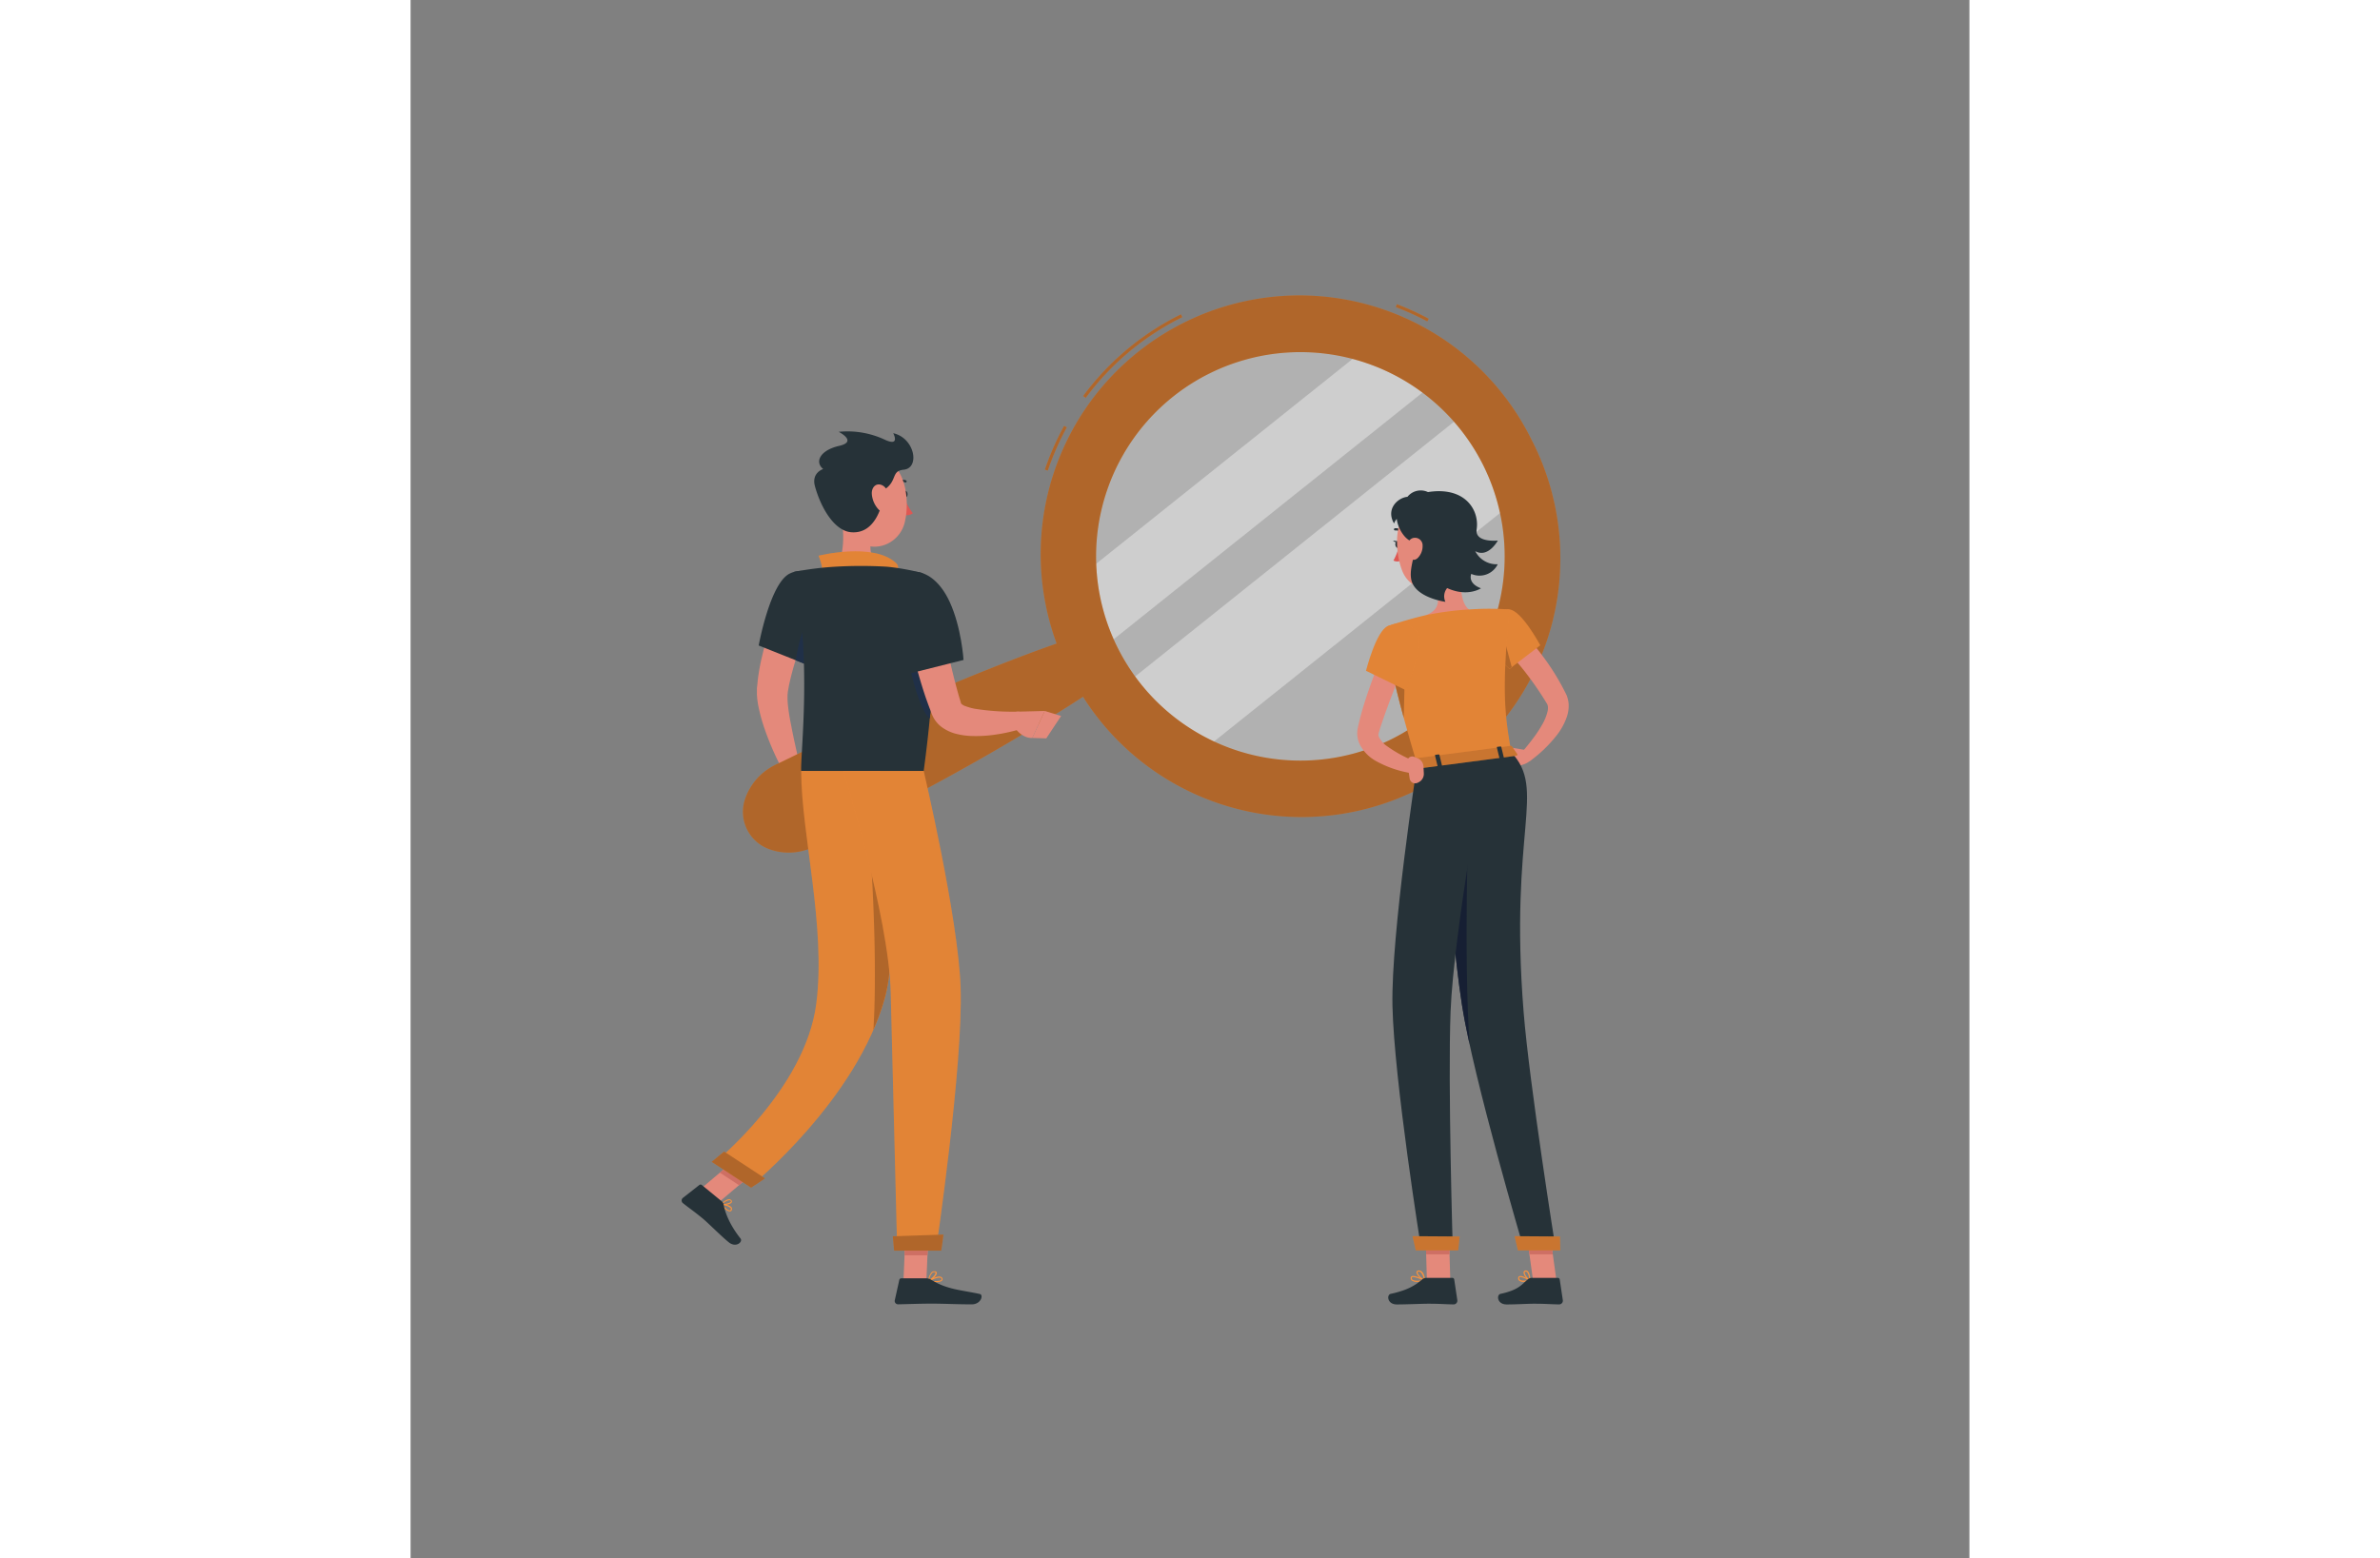 <svg xmlns="http://www.w3.org/2000/svg" viewBox="0 0 500 500" width="997" height="653" class="empty">
    <rect x="0" y="0" width="500" height="500" fill="#808080" stroke="none"/>
    <g class="empty_svg__animable empty_svg__animator-active"
        style="transform-origin: 227.87px 256.639px 0px;">
        <path
            d="M130.36 194.26c-.88 2-1.85 4.16-2.7 6.27s-1.73 4.28-2.5 6.44a91.35 91.35 0 00-3.79 12.93l-.29 1.6-.1.6c0 .17 0 .39-.06.59a24.53 24.53 0 00.06 2.92c.19 2.11.53 4.37 1 6.63.84 4.53 1.91 9.2 3 13.8l-5.13 2a92.65 92.65 0 01-6.09-13.59 57 57 0 01-2.12-7.47 26.81 26.81 0 01-.56-4.26v-1.21c0-.43 0-.91.07-1.19l.2-2a63 63 0 011.37-7.65c.56-2.5 1.28-4.93 2-7.33s1.62-4.76 2.57-7.08c.47-1.16 1-2.31 1.46-3.46s1-2.25 1.64-3.48z"
            fill="#e4897b" class="empty_svg__animable"
            style="transform-origin: 120.72px 218.68px 0px;"></path>
        <path d="M124.71 244.69l3.9 3.81-8.51 4s-2.06-3.61-.63-6.87z" fill="#e4897b"
            class="empty_svg__animable" style="transform-origin: 123.787px 248.595px 0px;"></path>
        <path fill="#e4897b" d="M131.76 254.17l-7.19 2.94-4.46-4.65 8.5-3.96 3.15 5.67z"
            class="empty_svg__animable" style="transform-origin: 125.935px 252.805px 0px;"></path>
        <path d="M277.41 250.07A72 72 0 11357 186.5a72 72 0 01-79.59 63.57z" fill="#fafafa"
            opacity=".4" class="empty_svg__animable"
            style="transform-origin: 285.444px 178.52px 0px;"></path>
        <path
            d="M329.79 121.79l-109.5 87.49c-.46-1-.91-2-1.33-3a71.24 71.24 0 01-5.21-20.48l94.58-75.57a71.15 71.15 0 0121.46 11.56z"
            fill="#fafafa" opacity=".4" class="empty_svg__animable"
            style="transform-origin: 271.77px 159.755px 0px;"></path>
        <path
            d="M355.06 160.12l-102.95 82.25a71.86 71.86 0 01-24.77-21.28l112.41-89.82a72 72 0 0115.31 28.85z"
            fill="#fafafa" opacity=".4" class="empty_svg__animable"
            style="transform-origin: 291.2px 186.82px 0px;"></path>
        <path
            d="M204.39 151l-.95-.32a87.68 87.68 0 016.18-14.05l.87.48a86.93 86.93 0 00-6.1 13.89zm12.14-23.34l-.81-.59a86.7 86.7 0 0131.37-26.21l.45.9a85.74 85.74 0 00-31.01 25.93zm109.59-24.53A83.6 83.6 0 00316 98.54l.36-.94a85.62 85.62 0 0110.22 4.68z"
            fill="#fb923c" class="empty_svg__animable"
            style="transform-origin: 265.01px 124.3px 0px;"></path>
        <path
            d="M204.39 151l-.95-.32a87.68 87.68 0 016.18-14.05l.87.48a86.93 86.93 0 00-6.1 13.89zm12.14-23.34l-.81-.59a86.7 86.7 0 0131.37-26.21l.45.9a85.74 85.74 0 00-31.01 25.93zm109.59-24.53A83.6 83.6 0 00316 98.54l.36-.94a85.62 85.62 0 0110.22 4.68z"
            opacity=".3" class="empty_svg__animable" style="transform-origin: 265.01px 124.3px 0px;"></path>
        <path
            d="M359.87 141.74a83 83 0 00-152.65 64.73c-6.68 2.34-13.28 4.85-19.84 7.44q-14.19 5.63-28.12 11.76c-9.28 4.11-18.52 8.3-27.67 12.68-4.59 2.15-9.12 4.42-13.69 6.62a19.79 19.79 0 00-6.34 4.35 19.15 19.15 0 00-2.57 3.37 17.25 17.25 0 00-2 4.63 12.72 12.72 0 007.33 14.85 17.56 17.56 0 004.86 1.26 18.88 18.88 0 004.25 0 19.76 19.76 0 007.3-2.39c4.53-2.29 9.09-4.5 13.59-6.85 9-4.59 18-9.38 26.89-14.24S189 240 197.68 234.78c6-3.63 12.06-7.34 18-11.22a83 83 0 00144.21-81.82zm-45.46 95.53a65.53 65.53 0 1129.75-87.78 65.53 65.53 0 01-29.75 87.78z"
            fill="#fb923c" class="empty_svg__animable"
            style="transform-origin: 237.695px 184.169px 0px;"></path>
        <path
            d="M359.87 141.74a83 83 0 00-152.65 64.73c-6.68 2.34-13.28 4.85-19.84 7.44q-14.19 5.63-28.12 11.76c-9.28 4.11-18.52 8.3-27.67 12.68-4.59 2.15-9.12 4.42-13.69 6.62a19.79 19.79 0 00-6.34 4.35 19.15 19.15 0 00-2.57 3.37 17.25 17.25 0 00-2 4.63 12.72 12.72 0 007.33 14.85 17.56 17.56 0 004.86 1.26 18.88 18.88 0 004.25 0 19.76 19.76 0 007.3-2.39c4.53-2.29 9.09-4.5 13.59-6.85 9-4.59 18-9.38 26.89-14.24S189 240 197.68 234.78c6-3.63 12.06-7.34 18-11.22a83 83 0 00144.21-81.82zm-45.46 95.53a65.53 65.53 0 1129.75-87.78 65.53 65.53 0 01-29.75 87.78z"
            opacity=".3" class="empty_svg__animable"
            style="transform-origin: 237.695px 184.169px 0px;"></path>
        <path d="M158 158.55c0 .59.31 1.07.7 1.07s.7-.48.7-1.07-.31-1.07-.7-1.07-.7.52-.7 1.07z"
            fill="#263238" class="empty_svg__animable"
            style="transform-origin: 158.7px 158.55px 0px;"></path>
        <path d="M158.28 159.62a21.33 21.33 0 002.83 5.07 3.41 3.41 0 01-2.83.53z" fill="#de5753"
            class="empty_svg__animable" style="transform-origin: 159.695px 162.473px 0px;"></path>
        <path
            d="M155.93 155.26a.37.37 0 01-.29-.14.36.36 0 01.08-.49 3.43 3.43 0 013.13-.53.35.35 0 11-.25.65 2.73 2.73 0 00-2.47.45.36.36 0 01-.2.06z"
            fill="#263238" class="empty_svg__animable"
            style="transform-origin: 157.343px 154.596px 0px;"></path>
        <path
            d="M137.8 163c1 5.37 2.1 15.22-1.66 18.81 0 0 1.47 5.45 11.46 5.45 11 0 5.24-5.45 5.24-5.45-6-1.44-5.83-5.88-4.79-10.06z"
            fill="#e4897b" class="empty_svg__animable"
            style="transform-origin: 145.244px 175.13px 0px;"></path>
        <path
            d="M131.65 184.64c1.19-1.85-.81-6.34-.81-6.34s17.68-4.45 24.91 2.38c1.5 1.41-.16 3.49-.16 3.49z"
            fill="#fb923c" class="empty_svg__animable"
            style="transform-origin: 143.609px 180.758px 0px;"></path>
        <path
            d="M131.65 184.64c1.19-1.85-.81-6.34-.81-6.34s17.68-4.45 24.91 2.38c1.5 1.41-.16 3.49-.16 3.49z"
            opacity=".1" class="empty_svg__animable"
            style="transform-origin: 143.609px 180.758px 0px;"></path>
        <path
            d="M102.4 388.67c-.93 0-2.42-1.55-2.86-2.13a.17.17 0 010-.19.18.18 0 01.16-.09c.11 0 2.56.22 3.23 1.09a.81.81 0 01.16.66.72.72 0 01-.52.65zm-2.32-2c.73.84 1.9 1.79 2.4 1.67 0 0 .2-.05.26-.37a.45.45 0 00-.1-.38 4.67 4.67 0 00-2.56-.94z"
            fill="#fb923c" class="empty_svg__animable"
            style="transform-origin: 101.308px 387.465px 0px;"></path>
        <path
            d="M100.19 386.65a2.68 2.68 0 01-.54 0 .16.16 0 01-.14-.11.2.2 0 010-.18c.07-.06 1.54-1.59 2.65-1.59a.94.94 0 01.71.3.57.57 0 01.14.7c-.29.56-1.82.88-2.82.88zm-.13-.35c1 0 2.45-.31 2.69-.75 0 0 .07-.13-.09-.29a.59.59 0 00-.46-.19 4.23 4.23 0 00-2.14 1.23z"
            fill="#fb923c" class="empty_svg__animable"
            style="transform-origin: 101.281px 385.717px 0px;"></path>
        <path
            d="M168.39 411.37a13.25 13.25 0 01-2.26-.21.16.16 0 01-.13-.16.18.18 0 01.08-.18c.11-.06 2.67-1.53 3.9-1.19a.86.86 0 01.55.4.66.66 0 010 .76c-.29.45-1.2.58-2.14.58zm-1.69-.47c1.36.2 3.22.19 3.56-.29.05-.06.09-.17 0-.38a.56.56 0 00-.34-.25c-.78-.2-2.33.46-3.22.92z"
            fill="#fb923c" class="empty_svg__animable"
            style="transform-origin: 168.324px 410.475px 0px;"></path>
        <path
            d="M166.17 411.17a.18.18 0 01-.1 0 .16.16 0 01-.07-.17 4.88 4.88 0 011.14-2.83 1.25 1.25 0 011-.29c.48 0 .62.29.65.48.13.83-1.62 2.42-2.51 2.82zm1.79-3a.91.91 0 00-.6.22 4 4 0 00-1 2.27c.9-.55 2.1-1.79 2-2.29 0 0 0-.17-.34-.2z"
            fill="#fb923c" class="empty_svg__animable"
            style="transform-origin: 167.396px 409.523px 0px;"></path>
        <path fill="#e4897b" d="M158.09 410.99h7.35l.73-17.01h-7.35l-.73 17.01z"
            class="empty_svg__animable" style="transform-origin: 162.13px 402.485px 0px;"></path>
        <path fill="#e4897b" d="M92.64 381.79l6.14 4.02 13.56-11.45-6.15-4.03-13.55 11.46z"
            class="empty_svg__animable" style="transform-origin: 102.49px 378.07px 0px;"></path>
        <path
            d="M99.79 385.43l-6.38-5.23a.63.63 0 00-.8 0l-5.26 4.13a1.08 1.08 0 000 1.69c2.26 1.79 3.45 2.55 6.26 4.85 1.73 1.41 6 5.73 8.41 7.68s4.62-.15 3.82-1.16c-3.59-4.55-5-8.44-5.41-10.85a1.81 1.81 0 00-.64-1.11z"
            fill="#263238" class="empty_svg__animable"
            style="transform-origin: 96.475px 389.704px 0px;"></path>
        <path
            d="M165.39 410.14h-8a.65.65 0 00-.63.5l-1.45 6.53a1.07 1.07 0 001.06 1.31c2.89-.05 7.07-.22 10.71-.22 4.25 0 7.93.23 12.91.23 3 0 3.86-3.05 2.59-3.32-5.74-1.26-10.44-1.39-15.4-4.46a3.44 3.44 0 00-1.79-.57z"
            fill="#263238" class="empty_svg__animable"
            style="transform-origin: 169.215px 414.315px 0px;"></path>
        <path
            d="M121.66 184c-6.37 3-10 23.1-10 23.1l15.57 6.21a115.83 115.83 0 005.51-17.15c2.14-9.26-4.56-15.26-11.08-12.16z"
            fill="#263238" class="empty_svg__animable"
            style="transform-origin: 122.403px 198.243px 0px;"></path>
        <path
            d="M129.92 195.33c-3.85 3.9-5.61 11.54-6.38 16.51l3.73 1.49a116.7 116.7 0 005.4-16.65c-.33-2.12-1.15-2.97-2.75-1.35z"
            fill="#203048" class="empty_svg__animable"
            style="transform-origin: 128.105px 203.907px 0px;"></path>
        <path
            d="M164.14 183.86s7.82 8.84.44 63.5h-39.29c-.27-6 3.52-35.45-2.3-63.87a100.56 100.56 0 0113.15-1.66 140.87 140.87 0 0116.7 0 74.19 74.19 0 0111.3 2.03z"
            fill="#263238" class="empty_svg__animable"
            style="transform-origin: 145.37px 214.471px 0px;"></path>
        <path
            d="M167.73 205.08l-6.62-11.41a58.31 58.31 0 00-1.55 16.27c.18 3.92 3.77 18.44 7 20.56a230.84 230.84 0 001.17-25.42z"
            fill="#203048" class="empty_svg__animable"
            style="transform-origin: 163.619px 212.085px 0px;"></path>
        <path
            d="M168.65 191.67c1 4.86 2 9.84 3.07 14.72s2.18 9.78 3.47 14.51c.33 1.17.64 2.37 1 3.49l.27.86.13.43v-.05c-.07-.09-.15-.1-.09 0a3.35 3.35 0 001.52.95 17.84 17.84 0 002.91.81 77.79 77.79 0 0014.3.93l.95 5.44c-1.34.43-2.59.74-3.91 1.05s-2.62.57-3.95.77a42.73 42.73 0 01-8.33.56 22.61 22.61 0 01-4.6-.6 13.39 13.39 0 01-5.28-2.45 9.65 9.65 0 01-2.47-3c-.16-.3-.3-.64-.43-.93l-.18-.47-.37-1c-.51-1.27-.93-2.52-1.39-3.77-1.69-5-3.1-10.05-4.34-15.09s-2.31-10.07-3.2-15.24z"
            fill="#e4897b" class="empty_svg__animable"
            style="transform-origin: 176.955px 213.915px 0px;"></path>
        <path
            d="M154.33 189.22c-2.07 6.71 6.32 26.72 6.32 26.72l16.71-4.2s-.64-10.4-4.45-18.65c-5.74-12.44-16.1-11.92-18.58-3.87z"
            fill="#263238" class="empty_svg__animable"
            style="transform-origin: 165.681px 199.68px 0px;"></path>
        <path
            d="M195.09 228.32l8.32-.21-4 8.66s-3.39.45-6.17-4.12l-2.93-3.5 3.37-.67a7.52 7.52 0 011.41-.16z"
            fill="#e4897b" class="empty_svg__animable"
            style="transform-origin: 196.86px 232.446px 0px;"></path>
        <path fill="#e4897b" d="M208.66 229.72l-4.76 7.18-4.49-.13 4-8.66 5.25 1.61z"
            class="empty_svg__animable" style="transform-origin: 204.035px 232.505px 0px;"></path>
        <path fill="#ce6f64" d="M166.17 393.98l-.38 8.77h-7.35l.38-8.77h7.35z"
            class="empty_svg__animable" style="transform-origin: 162.305px 398.365px 0px;"></path>
        <path fill="#ce6f64" d="M106.19 370.33l6.15 4.03-7 5.9-6.14-4.02 6.99-5.91z"
            class="empty_svg__animable" style="transform-origin: 105.77px 375.295px 0px;"></path>
        <path
            d="M138.26 157.28c.44 7.27.33 11.56 4 15.29 5.52 5.63 14.51 2.3 16.25-5 1.57-6.54.59-17.34-6.53-20.24a10 10 0 00-13.72 9.95z"
            fill="#e4897b" class="empty_svg__animable"
            style="transform-origin: 148.696px 161.003px 0px;"></path>
        <path
            d="M129.7 156c1.81 6.63 6.07 14.27 11.58 14.76 6.84.6 9.93-6.47 10.83-13.77 4.1-2.81 1.95-5.9 6.06-6.29 5.28-.5 3.59-10.16-3.36-11.71 0 0 2.33 4.35-2.56 2.15a28.22 28.22 0 00-14.94-2.59s6.24 3.12.14 4.51-7.92 5.15-5.11 7.42c0 .01-3.83 1.16-2.64 5.52z"
            fill="#263238" class="empty_svg__animable"
            style="transform-origin: 145.37px 154.602px 0px;"></path>
        <path
            d="M147.94 158.49a8.22 8.22 0 002.07 4.87c1.6 1.77 3.27.67 3.55-1.48.26-1.93-.27-5.18-2.23-6.16s-3.52.59-3.39 2.77z"
            fill="#e4897b" class="empty_svg__animable"
            style="transform-origin: 150.777px 159.832px 0px;"></path>
        <path
            d="M150.64 247.36s7.16 51.85 1.52 72.63c-8.94 32.9-43.12 60.67-43.12 60.67l-11.59-7.6s29.11-23.45 32.67-51c3.2-24.73-4.83-54.64-4.83-74.71z"
            fill="#fb923c" class="empty_svg__animable"
            style="transform-origin: 125.888px 314.005px 0px;"></path>
        <path
            d="M150.64 247.36s7.16 51.85 1.52 72.63c-8.94 32.9-43.12 60.67-43.12 60.67l-11.59-7.6s29.11-23.45 32.67-51c3.2-24.73-4.83-54.64-4.83-74.71z"
            opacity=".1" class="empty_svg__animable"
            style="transform-origin: 125.888px 314.005px 0px;"></path>
        <path
            d="M153.6 277a48.4 48.4 0 00-6.27-6c1.22 16.83 2.22 41.76 1.11 59.47a76.41 76.41 0 003.72-10.47c2.75-10.15 2.46-27.68 1.44-43z"
            fill="#fb923c" class="empty_svg__animable"
            style="transform-origin: 150.829px 300.735px 0px;"></path>
        <path
            d="M153.6 277a48.4 48.4 0 00-6.27-6c1.22 16.83 2.22 41.76 1.11 59.47a76.41 76.41 0 003.72-10.47c2.75-10.15 2.46-27.68 1.44-43z"
            opacity=".3" class="empty_svg__animable"
            style="transform-origin: 150.829px 300.735px 0px;"></path>
        <path d="M113.71 378.07c.05 0-4.49 3-4.49 3l-12.66-8.3 4-3.31z" fill="#fb923c"
            class="empty_svg__animable" style="transform-origin: 105.135px 375.265px 0px;"></path>
        <path d="M113.71 378.07c.05 0-4.49 3-4.49 3l-12.66-8.3 4-3.31z" opacity=".3"
            class="empty_svg__animable" style="transform-origin: 105.135px 375.265px 0px;"></path>
        <path
            d="M164.58 247.36s11.06 46.9 11.84 69.31c.88 25.12-7.89 84.38-7.89 84.38h-12.45s-1.53-59.72-2.08-82.6c-.61-24.95-15.25-71.09-15.25-71.09z"
            fill="#fb923c" class="empty_svg__animable"
            style="transform-origin: 157.616px 324.205px 0px;"></path>
        <path
            d="M164.58 247.36s11.06 46.9 11.84 69.31c.88 25.12-7.89 84.38-7.89 84.38h-12.45s-1.53-59.72-2.08-82.6c-.61-24.95-15.25-71.09-15.25-71.09z"
            opacity=".1" class="empty_svg__animable"
            style="transform-origin: 157.616px 324.205px 0px;"></path>
        <path d="M170.92 396.1c.06 0-.7 5.16-.7 5.16h-15.14l-.41-4.61z" fill="#fb923c"
            class="empty_svg__animable" style="transform-origin: 162.797px 398.68px 0px;"></path>
        <path d="M170.92 396.1c.06 0-.7 5.16-.7 5.16h-15.14l-.41-4.61z" opacity=".3"
            class="empty_svg__animable" style="transform-origin: 162.797px 398.68px 0px;"></path>
    </g>
    <g data-name="Character" class="empty_svg__animable"
        style="transform-origin: 337.551px 287.938px 0px;">
        <path
            d="M356 202.29c.85.8 1.52 1.48 2.22 2.24s1.36 1.5 2 2.27c1.3 1.53 2.52 3.14 3.7 4.76a76.27 76.27 0 016.27 10.26l.37.73a7.05 7.05 0 01.45 1.1 9.12 9.12 0 01.44 2.26 11 11 0 01-.55 4 20.16 20.16 0 01-3.21 5.92 42.68 42.68 0 01-8.8 8.46l-2.49-2.86c1.17-1.37 2.39-2.84 3.48-4.31a36.76 36.76 0 003-4.5 15.63 15.63 0 001.82-4.42 4.58 4.58 0 00.07-1.7 2.22 2.22 0 00-.18-.55 1.59 1.59 0 00-.13-.22l-.32-.54a105.06 105.06 0 00-6.27-9.11c-1.11-1.47-2.3-2.88-3.5-4.27-.59-.7-1.2-1.38-1.81-2.06s-1.27-1.36-1.8-1.89z"
            fill="#e4897b" class="empty_svg__animable"
            style="transform-origin: 361.111px 223.29px 0px;"></path>
        <path d="M357.36 240.59l-7.47-1.22 3.91 6.54s4.81-.17 6.18-3z" fill="#e4897b"
            class="empty_svg__animable" style="transform-origin: 354.935px 242.64px 0px;"></path>
        <path fill="#e4897b" d="M344.37 242.39l3.56 5.31 5.87-1.79-3.91-6.54-5.52 3.02z"
            class="empty_svg__animable" style="transform-origin: 349.085px 243.535px 0px;"></path>
        <path
            d="M357 411.28a2.15 2.15 0 01-1.43-.39 1 1 0 01-.29-.94.59.59 0 01.35-.5c.87-.39 3.15 1.07 3.41 1.24a.16.16 0 01.07.18.16.16 0 01-.13.14 8.85 8.85 0 01-1.98.27zm-1-1.55a.72.72 0 00-.22 0 .26.26 0 00-.15.23.67.67 0 00.18.63c.38.34 1.36.39 2.67.13a6.59 6.59 0 00-2.48-.99z"
            fill="#fb923c" class="empty_svg__animable"
            style="transform-origin: 357.187px 410.336px 0px;"></path>
        <path
            d="M359 411h-.09c-.71-.41-2.08-2-1.91-2.87a.65.65 0 01.6-.5.9.9 0 01.75.24c.82.72.83 2.88.83 3a.19.19 0 01-.09.15zm-1.28-3h-.08c-.22 0-.27.12-.29.21-.1.51.75 1.73 1.46 2.3a4.09 4.09 0 00-.69-2.36.57.57 0 00-.45-.15z"
            fill="#fb923c" class="empty_svg__animable"
            style="transform-origin: 358.083px 409.32px 0px;"></path>
        <path
            d="M322.92 411.28a2.77 2.77 0 01-1.81-.46 1 1 0 01-.33-.86.58.58 0 01.3-.47c.93-.52 3.91 1 4.25 1.19a.2.2 0 01.09.19.17.17 0 01-.14.14 12.47 12.47 0 01-2.36.27zm-1.33-1.55a.62.62 0 00-.33.07.21.21 0 00-.12.19.65.65 0 00.2.57c.46.41 1.69.48 3.35.2a9.73 9.73 0 00-3.1-1.03z"
            fill="#fb923c" class="empty_svg__animable"
            style="transform-origin: 323.097px 410.337px 0px;"></path>
        <path
            d="M325.25 411h-.08c-.89-.4-2.66-2-2.52-2.87 0-.2.18-.45.67-.5a1.32 1.32 0 011 .31c.94.78 1.12 2.8 1.12 2.89a.17.17 0 01-.07.16.19.19 0 01-.12.01zm-1.79-3h-.11c-.32 0-.34.16-.35.2-.08.51 1.12 1.78 2 2.33a4.16 4.16 0 00-1-2.31.93.93 0 00-.54-.22z"
            fill="#fb923c" class="empty_svg__animable"
            style="transform-origin: 324.042px 409.314px 0px;"></path>
        <path
            d="M337.07 179.3c-.29 4.52-1.07 13.7 2.4 16.24 0 0-.63 4.63-8.82 5.71-9 1.17-4.89-3.91-4.89-3.91 4.77-1.82 4.16-5.45 2.86-8.77z"
            fill="#e4897b" class="empty_svg__animable"
            style="transform-origin: 332.147px 190.363px 0px;"></path>
        <path
            d="M318.44 171.31a.34.34 0 01-.26-.12 2.83 2.83 0 00-2.35-1 .35.35 0 01-.41-.3.36.36 0 01.31-.4 3.51 3.51 0 013 1.26.36.36 0 01-.27.59z"
            fill="#263238" class="empty_svg__animable"
            style="transform-origin: 317.115px 170.409px 0px;"></path>
        <path d="M316.88 175.74a16.28 16.28 0 01-1.63 4.1 2.58 2.58 0 002.19.12z" fill="#de5753"
            class="empty_svg__animable" style="transform-origin: 316.345px 177.944px 0px;"></path>
        <path d="M317.28 174.64c.08.6-.17 1.12-.56 1.18s-.78-.4-.85-1 .17-1.12.56-1.17.78.35.85.99z"
            fill="#263238" class="empty_svg__animable"
            style="transform-origin: 316.576px 174.736px 0px;"></path>
        <path d="M316.61 173.66l-1.49-.23s.88 1.03 1.49.23z" fill="#263238"
            class="empty_svg__animable" style="transform-origin: 315.865px 173.697px 0px;"></path>
        <path fill="#e4897b" d="M333.49 410.84h-7.5l-.5-17.35h7.5l.5 17.35z"
            class="empty_svg__animable" style="transform-origin: 329.49px 402.165px 0px;"></path>
        <path fill="#e4897b" d="M367.54 410.84h-7.5l-2.41-17.35h7.5l2.41 17.35z"
            class="empty_svg__animable" style="transform-origin: 362.585px 402.165px 0px;"></path>
        <path
            d="M359.58 410H368a.59.59 0 01.59.51l1 6.67a1.2 1.2 0 01-1.2 1.33c-2.93-.05-4.35-.22-8.05-.22-2.28 0-5.61.23-8.75.23s-3.31-3.11-2-3.39c5.87-1.26 6.8-3 8.77-4.67a2 2 0 011.22-.46z"
            fill="#263238" class="empty_svg__animable"
            style="transform-origin: 359.208px 414.26px 0px;"></path>
        <path
            d="M325.74 410h8.41a.6.6 0 01.6.51l1 6.67a1.2 1.2 0 01-1.2 1.33c-2.93-.05-4.35-.22-8.05-.22-2.28 0-7 .23-10.14.23s-3.31-3.11-2-3.39c5.87-1.26 8.18-3 10.16-4.67a2 2 0 011.22-.46z"
            fill="#263238" class="empty_svg__animable"
            style="transform-origin: 324.673px 414.26px 0px;"></path>
        <path fill="#ce6f64" d="M325.49 393.49l.26 8.95h7.5l-.26-8.95h-7.5z"
            class="empty_svg__animable" style="transform-origin: 329.37px 397.965px 0px;"></path>
        <path fill="#ce6f64" d="M365.13 393.49h-7.5l1.25 8.95h7.49l-1.24-8.95z"
            class="empty_svg__animable" style="transform-origin: 362px 397.965px 0px;"></path>
        <path
            d="M337.17 169.94c.51 7.42.88 10.55-2.34 14.82-4.85 6.41-14.07 5.42-16.79-1.7-2.45-6.41-2.87-17.46 3.95-21.34a10.15 10.15 0 0115.18 8.22z"
            fill="#e4897b" class="empty_svg__animable"
            style="transform-origin: 326.957px 174.705px 0px;"></path>
        <path
            d="M341.49 176.83c4.16 2.32 7.25-3.4 7.25-3.4s-7.46.81-6.79-3.63c.88-5.89-3.34-13.05-13.92-12.13-.59.05-1.15.12-1.7.21a5.44 5.44 0 00-6.58 1.52c-3 .25-7.05 3.83-4.3 8.56a4.35 4.35 0 01.88-1.47c.23 2.77 2.65 7.17 5.67 7.46.65 3.79-1.87 8.18-1 12.14 1.29 5.71 10.92 7 10.92 7a4.17 4.17 0 01.56-4.41c6.54 3 10.85.07 10.85.07-4.46-1.66-3.11-4.62-3.11-4.62a6.51 6.51 0 008.49-3.09 7.68 7.68 0 01-7.22-4.21z"
            fill="#263238" class="empty_svg__animable"
            style="transform-origin: 331.638px 175.223px 0px;"></path>
        <path
            d="M324.61 175.09a5.4 5.4 0 01-1.5 3.87c-1.32 1.37-2.94.41-3.38-1.34-.39-1.58-.17-4.19 1.55-4.91a2.44 2.44 0 013.33 2.38z"
            fill="#e4897b" class="empty_svg__animable"
            style="transform-origin: 322.089px 176.076px 0px;"></path>
        <path
            d="M330.84 244.22s1.9 49.36 6.42 78.34c3.64 23.42 19.81 78.14 19.81 78.14h10.22s-8.43-52.85-10.28-76c-4.68-58.59 7.47-71.17-4-83.37z"
            fill="#263238" class="empty_svg__animable"
            style="transform-origin: 349.065px 321.015px 0px;"></path>
        <path
            d="M339.38 259.83s-4.62-.8-7.32 8c1 16.67 2.71 38.79 5.2 54.73.55 3.55 1.39 7.83 2.42 12.52-1.95-28.16-.3-75.25-.3-75.25z"
            fill="#161f33" class="empty_svg__animable"
            style="transform-origin: 335.87px 297.446px 0px;"></path>
        <path
            d="M322.87 245.26s-8.42 54.61-7.93 77.46c.51 23.77 9.22 78 9.22 78h10.13s-1.6-52.82-.71-76.16c1-25.45 11.39-82.17 11.39-82.17z"
            fill="#263238" class="empty_svg__animable"
            style="transform-origin: 329.945px 321.555px 0px;"></path>
        <path fill="#fb923c" d="M368.77 401.18h-13.59l-1.06-4.56 14.55.1.1 4.46z"
            class="empty_svg__animable" style="transform-origin: 361.445px 398.9px 0px;"></path>
        <path opacity=".2" d="M368.77 401.18h-13.59l-1.06-4.56 14.55.1.1 4.46z"
            class="empty_svg__animable" style="transform-origin: 361.445px 398.9px 0px;"></path>
        <path
            d="M352.5 195.55c3.91.38 9.85 11.49 9.85 11.49l-9.87 7.57s-8.17-7.17-7.2-11.2c1.01-4.19 3.47-8.21 7.22-7.86z"
            fill="#fb923c" class="empty_svg__animable"
            style="transform-origin: 353.775px 205.069px 0px;"></path>
        <path
            d="M352.5 195.55c3.91.38 9.85 11.49 9.85 11.49l-9.87 7.57s-8.17-7.17-7.2-11.2c1.01-4.19 3.47-8.21 7.22-7.86z"
            opacity=".1" class="empty_svg__animable"
            style="transform-origin: 353.775px 205.069px 0px;"></path>
        <path
            d="M349.55 200.33a10.13 10.13 0 00-3.06-.34 16.91 16.91 0 00-1.21 3.42c-1 4 7.2 11.2 7.2 11.2l.73-.56z"
            fill="#fb923c" class="empty_svg__animable"
            style="transform-origin: 349.203px 207.296px 0px;"></path>
        <path
            d="M349.55 200.33a10.13 10.13 0 00-3.06-.34 16.91 16.91 0 00-1.21 3.42c-1 4 7.2 11.2 7.2 11.2l.73-.56z"
            opacity=".3" class="empty_svg__animable"
            style="transform-origin: 349.203px 207.296px 0px;"></path>
        <path
            d="M319.52 211c-2.85 7.21-5.85 14.54-8.24 21.77-.16.46-.29.9-.43 1.35l-.34 1.11a1.83 1.83 0 000 1 7.52 7.52 0 002.59 3.1 42.19 42.19 0 009.69 5.19l-.9 3.68a34.69 34.69 0 01-12.08-3.94 12.93 12.93 0 01-5.39-5.46 8.37 8.37 0 01-.69-4.76 5.58 5.58 0 01.1-.59l.1-.42.17-.76c.12-.51.24-1 .37-1.5 1-4 2.28-7.8 3.63-11.57s2.76-7.49 4.35-11.2z"
            fill="#e4897b" class="empty_svg__animable"
            style="transform-origin: 313.215px 228.1px 0px;"></path>
        <path
            d="M313.45 200.88s-3.38 1.71 9.42 44.38l30.18-3.94c-2.12-12.22-3.12-19.79-.55-45.77a91 91 0 00-13 0 95.5 95.5 0 00-13.71 1.8c-5.79 1.29-12.34 3.53-12.34 3.53z"
            fill="#fb923c" class="empty_svg__animable"
            style="transform-origin: 333.048px 220.289px 0px;"></path>
        <path
            d="M313.45 200.88s-3.38 1.71 9.42 44.38l30.18-3.94c-2.12-12.22-3.12-19.79-.55-45.77a91 91 0 00-13 0 95.5 95.5 0 00-13.71 1.8c-5.79 1.29-12.34 3.53-12.34 3.53z"
            opacity=".1" class="empty_svg__animable"
            style="transform-origin: 333.048px 220.289px 0px;"></path>
        <path
            d="M353.27 239.49L355 242c.13.2-.09.44-.43.49l-31.65 4.14c-.27 0-.52-.07-.56-.24l-.62-2.67c-.05-.18.17-.37.47-.41l30.56-4a.55.55 0 01.5.18z"
            fill="#fb923c" class="empty_svg__animable"
            style="transform-origin: 338.385px 242.967px 0px;"></path>
        <path
            d="M353.27 239.49L355 242c.13.2-.09.44-.43.49l-31.65 4.14c-.27 0-.52-.07-.56-.24l-.62-2.67c-.05-.18.17-.37.47-.41l30.56-4a.55.55 0 01.5.18z"
            opacity=".2" class="empty_svg__animable"
            style="transform-origin: 338.385px 242.967px 0px;"></path>
        <path
            d="M349.61 243.44l.82-.11c.16 0 .27-.12.25-.22l-.84-3.46a.29.29 0 00-.34-.14l-.82.1c-.17 0-.28.12-.25.23l.84 3.45c.02.11.18.17.34.15z"
            fill="#263238" class="empty_svg__animable"
            style="transform-origin: 349.554px 241.471px 0px;"></path>
        <path
            d="M329.77 246l.82-.11c.16 0 .28-.12.25-.22l-.84-3.46a.31.31 0 00-.34-.15l-.82.11c-.16 0-.28.12-.25.22l.84 3.46c.02.15.18.21.34.15z"
            fill="#263238" class="empty_svg__animable"
            style="transform-origin: 329.715px 244.038px 0px;"></path>
        <path d="M314.86 215.36c.83 3.86 2 8.75 3.71 14.94l.37-15.69z" fill="#fb923c"
            class="empty_svg__animable" style="transform-origin: 316.9px 222.455px 0px;"></path>
        <path d="M314.86 215.36c.83 3.86 2 8.75 3.71 14.94l.37-15.69z" opacity=".3"
            class="empty_svg__animable" style="transform-origin: 316.9px 222.455px 0px;"></path>
        <path
            d="M313.45 200.88c-3.75 1.51-7 14.34-7 14.34l12.9 6.28s6.23-15.69 3.44-18.75-5.02-3.6-9.34-1.87z"
            fill="#fb923c" class="empty_svg__animable"
            style="transform-origin: 314.979px 210.702px 0px;"></path>
        <path
            d="M313.45 200.88c-3.75 1.51-7 14.34-7 14.34l12.9 6.28s6.23-15.69 3.44-18.75-5.02-3.6-9.34-1.87z"
            opacity=".1" class="empty_svg__animable"
            style="transform-origin: 314.979px 210.702px 0px;"></path>
        <path fill="#fb923c" d="M336.02 401.18h-13.59l-1.06-4.56 15.13.1-.48 4.46z"
            class="empty_svg__animable" style="transform-origin: 328.935px 398.9px 0px;"></path>
        <path opacity=".2" d="M336.02 401.18h-13.59l-1.06-4.56 15.13.1-.48 4.46z"
            class="empty_svg__animable" style="transform-origin: 328.935px 398.9px 0px;"></path>
        <path
            d="M323 243.28l-1.09-.45a1.64 1.64 0 00-2.24 1.76l.79 5.21a1.78 1.78 0 002.36 1.42 4 4 0 001.1-.61 3 3 0 001.08-2.48l-.11-2.16a3 3 0 00-1.89-2.69z"
            fill="#e4897b" class="empty_svg__animable"
            style="transform-origin: 322.329px 247.016px 0px;"></path>
    </g>
    <defs>
        <filter id="empty_svg__active" height="200%">
            <feMorphology in="SourceAlpha" result="DILATED" operator="dilate" radius="2"></feMorphology>
            <feFlood flood-color="#32DFEC" flood-opacity="1" result="PINK"></feFlood>
            <feComposite in="PINK" in2="DILATED" operator="in" result="OUTLINE"></feComposite>
            <feMerge>
                <feMergeNode in="OUTLINE"></feMergeNode>
                <feMergeNode in="SourceGraphic"></feMergeNode>
            </feMerge>
        </filter>
        <filter id="empty_svg__hover" height="200%">
            <feMorphology in="SourceAlpha" result="DILATED" operator="dilate" radius="2"></feMorphology>
            <feFlood flood-color="red" flood-opacity=".5" result="PINK"></feFlood>


            <feComposite in="PINK" in2="DILATED" operator="in" result="OUTLINE"></feComposite>
            <feMerge>
                <feMergeNode in="OUTLINE">
                </feMergeNode>
                <feMergeNode in="SourceGraphic"></feMergeNode>
            </feMerge>
            <feColorMatrix values="0 0 0 0 0 0 1 0 0 0 0 0 0 0 0 0 0 0 1 0"></feColorMatrix>
        </filter>
    </defs>
</svg>